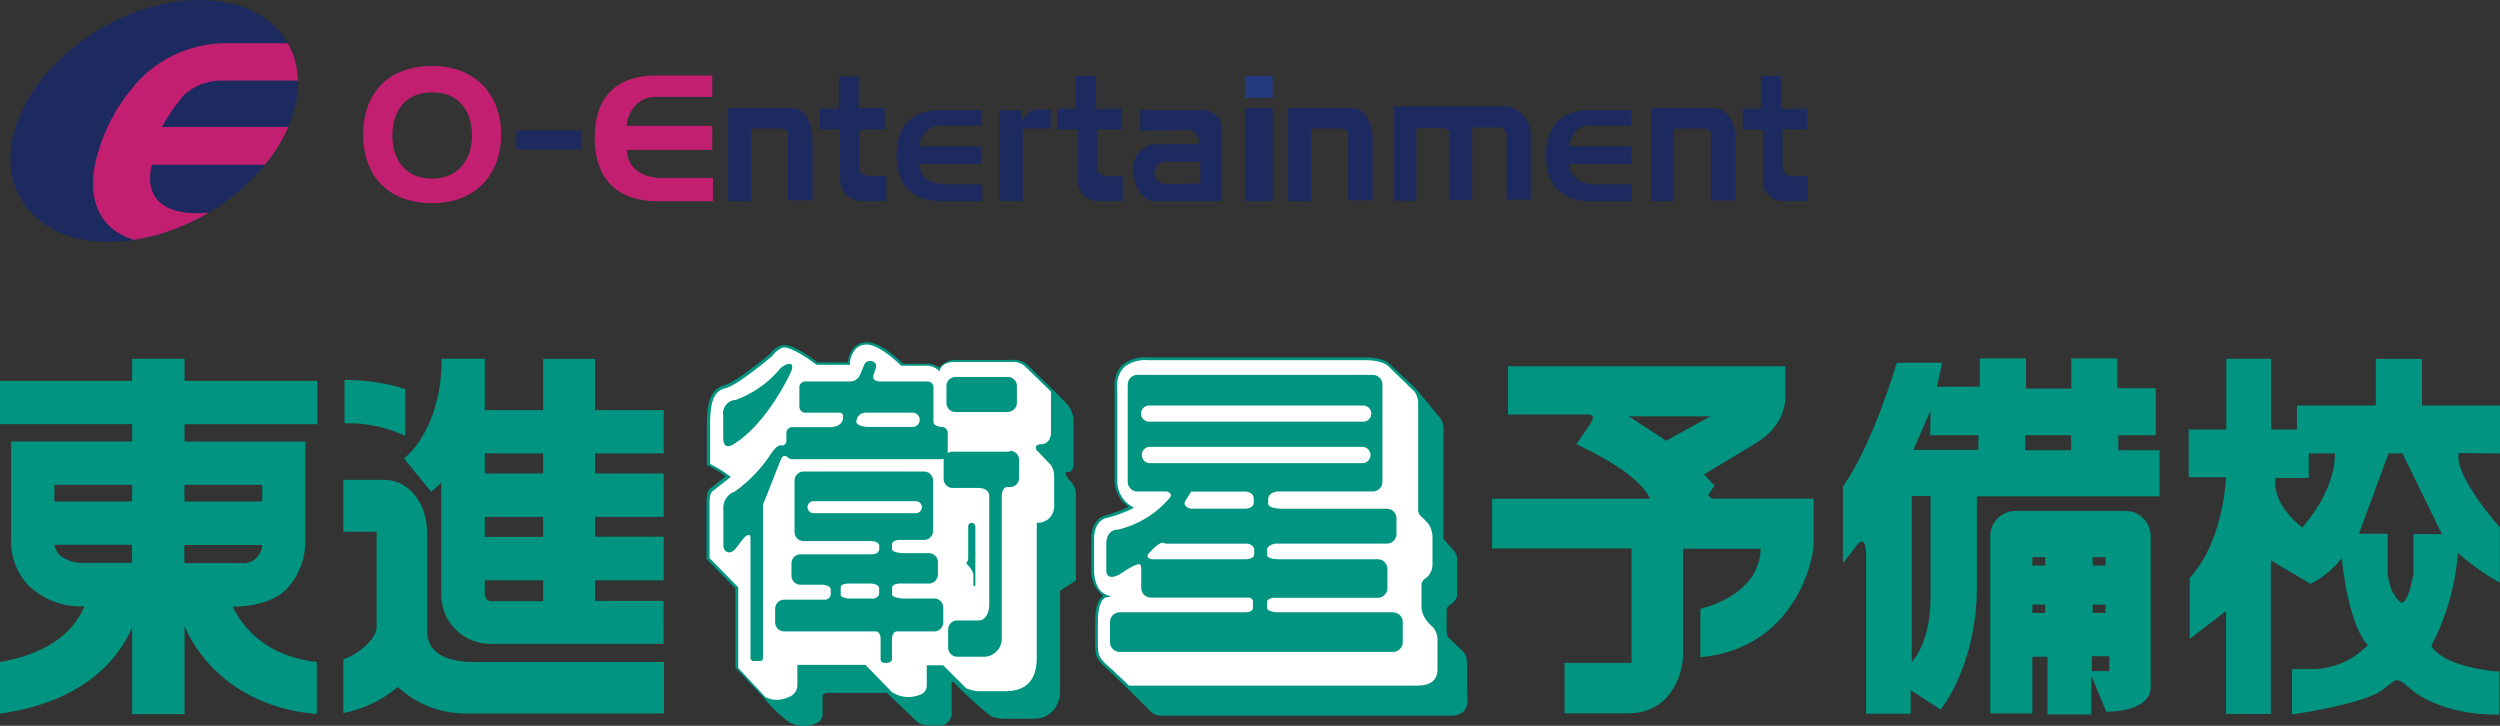 <svg xmlns="http://www.w3.org/2000/svg" viewBox="0 0 275.69 80.04"><rect x="0" y="0" width="275.69" height="80.04" fill="#333333" stroke="none"/><defs><style>.cls-1{fill:#03629e;}.cls-2{fill:#fff;}.cls-3{fill:#1c2a5f;}.cls-4{fill:#c21f71;}.cls-5{fill:#233a7f;}.cls-6{fill:#009481;}</style></defs><g id="Layer_2" data-name="Layer 2"><g id="design"><path class="cls-1" d="M29.08,20.52c.08.19.16.38.23.57C29.24,20.9,29.16,20.71,29.08,20.52Z"/><path class="cls-2" d="M29.31,21.09s0,0,0,.06Z"/><rect class="cls-3" x="56.95" y="14.4" width="7.11" height="2.1"/><path class="cls-4" d="M78.55,10.68V8.33H72.41c-1.1,0-6.83-.11-6.83,6.86,0,5,3,7,6.9,7h6.14V19.62h-5.9c-.62,0-3.57-.34-3.57-3.09h9.4V13.87H69.08s.31-3.19,3.26-3.19h6.21"/><path class="cls-3" d="M108.27,13.84v-1.7h-4.45c-.8,0-4.95-.08-4.95,5,0,3.66,2.16,5.05,5,5.05h4.45V20.32H104c-.44,0-2.59-.24-2.59-2.24h6.82V16.16h-6.86s.22-2.32,2.36-2.32h4.5"/><path class="cls-3" d="M179.89,13.84v-1.7h-4.45c-.8,0-4.95-.08-4.95,5,0,3.66,2.16,5.05,5,5.05h4.45V20.32h-4.28c-.45,0-2.59-.24-2.59-2.24h6.82V16.16H173s.23-2.32,2.37-2.32h4.5"/><path class="cls-3" d="M80.3,22.16V11.92h6.93c1.37,0,2.37,1.51,2.37,3.29v6.88H86.9V15a.68.68,0,0,0-.75-.82H82.83v8H80.3"/><path class="cls-3" d="M142.05,22.16V11.92H149c1.36,0,2.37,1.51,2.37,3.29v6.88h-2.71V15a.67.67,0,0,0-.75-.82h-3.32v8h-2.52"/><path class="cls-3" d="M182.08,22.16V11.92H189c1.36,0,2.37,1.51,2.37,3.29v6.88h-2.71V15a.67.67,0,0,0-.74-.82h-3.32v8h-2.53"/><path class="cls-3" d="M92.61,14.26H90.4V12h2.09V8.43h2.2V11.9h2.88v2.36H95.38c-.3,0-.61,0-.61.79v3.64c0,.28.37.72,1.16.72h1.81v2.75H94.83s-2.22-.06-2.22-2.87v-5"/><path class="cls-3" d="M112.78,22.16h-2.61v-10h2.44v1.17s1-1.24,1.48-1.24h1.78v2.1h-3.09v8"/><path class="cls-3" d="M118.8,14.31h-2.19V12h2V8.36h2.26V12h2.84v2.27H121v4.15c0,.51.31,1,1.16,1h1.65v2.75h-2.6a2.22,2.22,0,0,1-2.37-2.34V14.31"/><path class="cls-3" d="M194.37,14.31h-2.19V12h2V8.36h2.26V12h2.84v2.27h-2.71v4.15c0,.51.31,1,1.16,1h1.65v2.75h-2.6a2.22,2.22,0,0,1-2.37-2.34V14.31"/><path class="cls-3" d="M132.37,20.23l-3.9.08s-1.17-.22-1.17-1.18a1.25,1.25,0,0,1,1.14-1.29h3.93v2.39m.36-8.09h-7v2.3l5-.11c1.81,0,1.45,1.57,1.45,1.57h-4.76A2.61,2.61,0,0,0,125,18.81c0,2,1.26,3.35,2.08,3.35h7.65V14.49C134.71,12.09,132.73,12.14,132.73,12.14Z"/><rect class="cls-3" x="137.29" y="11.93" width="3.05" height="10.23"/><path class="cls-3" d="M166.15,21.85v-7s-.1-.8-.8-.8h-3v8h-2.47V14.8a.71.71,0,0,0-.69-.66h-3l0,8h-2.45V11.75h12.59A3.17,3.17,0,0,1,168.79,15v7h-2.65"/><path class="cls-4" d="M47.66,19.7c-3,0-4.39-2.13-4.39-4.76s1.39-4.76,4.39-4.76,4.39,2.13,4.39,4.76-1.51,4.76-4.39,4.76m0-12.42c-5.2,0-7.62,3.38-7.62,7.56s2.42,7.56,7.62,7.56c5,0,7.61-3.39,7.61-7.56S52.66,7.28,47.66,7.28Z"/><rect class="cls-5" x="137.29" y="8.38" width="3.05" height="2.41"/><path class="cls-3" d="M31.69,4.66c3.31,5.6-.58,14-8.69,18.81S5.64,27.61,2.33,22,2.92,8,11,3.21,28.38-.93,31.69,4.66"/><path class="cls-4" d="M20.12,10.64a6.08,6.08,0,0,1,4.29-1.75h8.44a8.7,8.7,0,0,0-1.11-4.12H25.38a13.42,13.42,0,0,0-9.55,3.59,19.5,19.5,0,0,0-5,8.41c-.82,2.63-1.56,7.89,3.93,9.68a22.93,22.93,0,0,0,8.24-3h0c-8.25.7-6.23-5.29-6.23-5.29H29.22A17.58,17.58,0,0,0,31.79,14H17.84a25,25,0,0,1,2.28-3.33"/><path class="cls-6" d="M6,60.07h8.55v2H9.38a4.05,4.05,0,0,1-2.78-.82A2.23,2.23,0,0,1,6,60.07m8.55-4.77H6V53.46h8.59Zm5.78-1.84h8.59V55.3H20.35Zm6.2,8.64h-6.2v-2h8.57A2.09,2.09,0,0,1,26.55,62.1ZM34.94,73c-4.31-.45-7.67-2.7-9.27-6.11,3.28,0,5.13-1.08,6-2a7.77,7.77,0,0,0,2-5.28V48.69H20.35V46.78H35V42H20.35V39.57H14.57V42H0v4.77H14.57v1.91H1.22V59.63a7.12,7.12,0,0,0,1.9,4.91,8.25,8.25,0,0,0,6.2,2.32C7.58,70.87,3.52,72.39,0,73v5.69c6.56-.88,12.13-3.92,14.57-9.5v9.56h5.78V69.05c2.45,5.51,7.81,9.17,14.59,9.68Z"/><path class="cls-6" d="M38,46.69a14.56,14.56,0,0,1,6.69,1.38V42.91a21.21,21.21,0,0,0-6.7-1v4.77"/><path class="cls-6" d="M53.46,50H59.9v2.21H53.46Zm0,7H59.9v2.21H53.46Zm6.44,9.3H54.17c-.35,0-.58-.23-.71-.67V64H59.9ZM73.19,50V45.23H65.62V39.58H59.9v5.65H53.46V39.56l-4.77,0c.07,5.24-2,9.28-4.14,11l3,3.67a12.09,12.09,0,0,0,1.11-1V65.66A5.41,5.41,0,0,0,54.17,71h19V66.27H65.62V64h7.57V59.18H65.62V57h7.57V52.21H65.62V50Z"/><path class="cls-6" d="M47.1,69.52V58.76c0-3.32-2.06-5.84-4.71-5.84H37.86v5.72h3.67V69.25c0,1-1.67,2.75-3.67,3.47v5.91a13.09,13.09,0,0,0,6-2.88,11.06,11.06,0,0,0,7.8,2.93H73.22V73h-21c-3.28,0-5.12-1.18-5.12-3.43"/><path class="cls-6" d="M183.74,48.6l4.88-2.69h-9l4.11,2.69m-9.89.35s1.35-1.9,1.63-2.38.3-.83-.28-.86h-8.9V40.39h30.58v3.47s.19,3-3.34,5.07l-5.62,3.39,1.15,1.22-.7,1.09.45.36H200v5c0,1.67-2,11.5-12.49,12.49V67.13s6.52-1.35,6.65-6.62H185.6V72.37c0,1.12-.86,6.29-6.07,6.29h-7V73.1h7.39V60.48H164.54V55h17.4S181.3,52.45,173.85,49Z"/><path class="cls-6" d="M212.89,54.69h-2.07V73s2.07-2,2.07-7.09V54.69m0-9.41L211,49.61h7.17V48h-5.32Zm10.44,4.37h5.07V48h-5.07Zm-9.73-7h4.73V39.53h5.08v3.32h5V39.53h5.07v3.28h4.25V48h-4.13v1.65h4.54v5.08H218v10c0,8.7-4,13.52-4,13.52l-3.3-2.14v2.6h-4.91V61.33c0-2.85-1.12-1.08-1.12-1.08l-1.44,1.86V53.65c3.39-4.82,5.94-13.65,5.94-13.65h5Z"/><path class="cls-6" d="M230.68,74h1.92V72.36h-1.92Zm.09-6.41h1.42v-.92h-1.42Zm0-5.22h1.42v-.93h-1.42Zm-6.65,5.22h1.42v-.92h-1.42Zm0-5.22h1.42v-.93h-1.42Zm8.17,16.14-1.67-4v4.27h-4.83V72.42h-1.67v6.25h-4.64V59.14a2.8,2.8,0,0,1,2.81-2.8h12.08a2.8,2.8,0,0,1,2.8,2.8v16.6C237.17,78.6,232.29,78.48,232.29,78.48Z"/><path class="cls-6" d="M263.3,63.16v-4.3h-3.17L263.4,50h1.54l4.34,8.9h-3.13v4.3s-.49,3.27-1.34,3.27c0,0-1.23-.69-1.51-3.27m-9.37-5s-3.41-2.43-3-5.49h3.67V50h2.88C257.51,51.08,257.26,54.22,253.93,58.11ZM275.69,50V44.71h-8.6V39.58H262v5.13H253.3v2.66h-2.85v-7.8h-4.94v7.8h-4.15v5.25h4.12s-.25,7.05-4,11.1v6.72l4-3.06V78.73h4.94V61.79l4.35,2.59a9.62,9.62,0,0,0,3.47-2.85s.66,7.3,2.88,9.61a8.67,8.67,0,0,1-5.73,2.64h-2.63v5s7.89-1.1,10-2.73c1.65-1.24,1.44-1.48,3.08-.07,1.28,1.11,4.47,2.87,9.77,2.83V74.06s-6-.36-7.5-2.84A26.42,26.42,0,0,0,271.05,61a29.19,29.19,0,0,0,4.62,3.26V58.15s-5.08-5.66-4.52-8.19Z"/><path class="cls-6" d="M118.65,64l0-9.67A2.36,2.36,0,0,0,118,53a1.66,1.66,0,0,1-.49-.78.07.07,0,0,1,0-.05c0-.07.14-.11.32-.12s.56-.14.56-1V46.51a3.09,3.09,0,0,0-.65-1.89s-.91-.91-1.45-1.47v0l-2.81-2.72a2.22,2.22,0,0,0-1.9-.74h-6.13a2.17,2.17,0,0,0-1.86.85,2.41,2.41,0,0,0-1.51-.43h-2.5c-.27-.26-2.42-2.37-3.93-2.37a2,2,0,0,0-1.35.47,2.54,2.54,0,0,0-.78,1.75H90.15c-.27-.2-2.59-2-3.62-1.89,0,0-.65-.23-1.67,1,0,0-3.68,3.07-4.91,3.39-1.43.37-2,1.55-2,4.35v4.51l.09,0a14.42,14.42,0,0,1,2,1.19l-1.53,1.2c-.4.31-.6.53-.6,1.75v6.18S81,64.81,81.1,64.89v8.73l3.05,3.23a13.88,13.88,0,0,0,3,2.87,3.56,3.56,0,0,0,3,0,1.11,1.11,0,0,0,.56-1v-2s0-.31.64-.31H97.8l3.36,3.2s.37.41,1.47.39h1.31a1.41,1.41,0,0,0,1-1.44v-3a.64.64,0,0,1,.06-.39s.1,0,.36.27,3.51,3.48,4.23,3.67a5.74,5.74,0,0,0,1.45.15H114a2.85,2.85,0,0,0,2.07-.82,3.18,3.18,0,0,0,.83-2.29s0-10.15,0-11L118.65,64"/><path class="cls-6" d="M161.78,76.45V73.11a1.82,1.82,0,0,0-.44-1.27l-1.52-1.47c-.09,0-.29-.14-.29-1v-2.1a.61.61,0,0,1,.26-.49s.89-.45.89-1.22V61.77a1.37,1.37,0,0,0-.39-1.08l-1.12-1.28V47.69a2.12,2.12,0,0,0-.55-1.83l-2.23-2.69a1.27,1.27,0,0,0-.1-.12l-.15-.19h0l-2.76-2.59s-.56-.86-2.83-.86H126.59a3.91,3.91,0,0,0-2.77.8,3,3,0,0,0-.91,2.34V53.1a3.56,3.56,0,0,0,1.57,2.8,23.12,23.12,0,0,1-2.46.92s-1.68.19-1.68,2.67v3.38a3.42,3.42,0,0,0,1.32,2.83c-.35.22-.89.88-.89,2.86v2.26c0,1.56.1,1.9,1.54,3.14l1.61,1.55h0L127,78.57a1.71,1.71,0,0,0,1,.35h32.05a2,2,0,0,0,1.33-.45,1.58,1.58,0,0,0,.45-1.19c0-.6,0-.77-.05-.83"/><path class="cls-2" d="M90.09,40.23h3.65v-.14a2.41,2.41,0,0,1,.7-1.69A1.72,1.72,0,0,1,95.6,38c1.46,0,3.74,2.3,3.77,2.33l0,0H102a1.92,1.92,0,0,1,1.42.45l.16.18.09-.23c.38-.91,1.67-.82,1.69-.82h6.14a2,2,0,0,1,1.67.62s2.49,2.42,2.73,2.66v4.45c0,1.32-1,1.34-1,1.34-.26,0-.59.06-.67.3a.31.31,0,0,0,0,.1c0,.24.26.46.35.53l1.33,1.4a2.4,2.4,0,0,1,.34,1.31v3a2,2,0,0,1-.54,1.53,1.9,1.9,0,0,1-1.22.5h-.16V72.55c0,2.44-1.16,3.67-3.44,3.67h-3a3.64,3.64,0,0,1-1.35-.33S104,73.36,104,73.36l0,0H102.2v2.26a1.07,1.07,0,0,1-.77,1,3.31,3.31,0,0,1-3.07-.3l-2.92-3H87.93v2.31a1.4,1.4,0,0,1-1,1.25,2.84,2.84,0,0,1-2.52,0l-3-3.22V64.77l-3.16-3.22v-6c0-1.13.18-1.26.48-1.5l1.86-1.46-.16-.12a13.21,13.21,0,0,0-2.12-1.3V46.8c0-2.63.47-3.72,1.72-4s4.91-3.35,5.06-3.48c.89-1.09,1.4-1,1.4-1,.86,0,2.83,1.34,3.52,1.88l0,0h0"/><path class="cls-2" d="M122.52,73.74c-1.41-1.22-1.45-1.49-1.45-2.92V68.56c0-2.51.89-2.68.9-2.68l.56-.09-.53-.2c-1.28-.5-1.35-2.32-1.35-2.75V59.49c0-2.2,1.38-2.37,1.43-2.38a15,15,0,0,0,2.75-1l.21-.14-.22-.12a3.23,3.23,0,0,1-1.61-2.7V42.56a2.73,2.73,0,0,1,.81-2.11,3.74,3.74,0,0,1,2.55-.73h24c2.07,0,2.59.74,2.6.74S156,43.2,156,43.2a2.19,2.19,0,0,1,.39,1.36V56.29a1,1,0,0,0,.47.77h0l.66.71a2.67,2.67,0,0,1,.45,1.58v2.93a2,2,0,0,1-.61,1.38c-.53.33-.6.64-.6.79a.54.54,0,0,0,0,.08v2.58A3.09,3.09,0,0,0,157.85,69l.28.31a2.1,2.1,0,0,1,.39,1.31v3.15c0,1.26-.74,1.84-2.34,1.84l-31.68,0c-.08-.09-2-1.91-2-1.91"/><path class="cls-6" d="M127,61.67s-.8-.15-.29-.67c0,0,1-1.18,1.54-1.15a1.15,1.15,0,0,0,.46.1h8.9c.28.07.69.26.7.69v.51s0,.52-1,.52H127M138.26,55v.46s0,.63-1,.63h-6s-.93-.25-.53-.88c.26-.4.52-.84.63-1h6C137.62,54.23,138.26,54.37,138.26,55Zm-11.54-3.93a.9.9,0,0,1,0-1.79h23.61a.9.9,0,0,1,0,1.79Zm0-6.35h23.61a.89.89,0,1,1,0,1.78H126.72a.89.89,0,0,1,0-1.78Zm26.9,22.8H141c-.48,0-1.27-.1-1.27-.5V66.3s0-.21.6-.38h11.55A1.07,1.07,0,0,0,153,64.85v-2.1a1.08,1.08,0,0,0-1.08-1.08H141c-.49,0-1.29-.1-1.27-.49v-.59s0-.48.92-.64h12.27A1.07,1.07,0,0,0,154,58.87v-1.7a1.07,1.07,0,0,0-1.07-1.07h-11.6c-.08,0-1.48,0-1.48-.58v-.45s-.06-.79,1.09-.87h10.43a1.07,1.07,0,0,0,1.08-1.07V42.41a1.07,1.07,0,0,0-1.08-1.07H125.44a1.08,1.08,0,0,0-1.08,1.07V53.13a1.08,1.08,0,0,0,1.08,1.07h3.24c.31.1.59.3.34.67a10.78,10.78,0,0,1-5.71,3.53S122,58.3,122,60v3s0,1.13,1.48.33c0,0,1.89-1.32,2.18-1.07,0,0,.19-.15.19.57v2a1.07,1.07,0,0,0,1.07,1.07H137.8c.19.1.36.2.37.4V67s.08.52-.92.52H123.49a1.07,1.07,0,0,0-1.08,1.07v2.22a1.08,1.08,0,0,0,1.08,1.08h30.13a1.08,1.08,0,0,0,1.07-1.08V68.6A1.07,1.07,0,0,0,153.62,67.53Z"/><path class="cls-6" d="M81.14,44.1a1.47,1.47,0,0,0-1.39,1.68v2.45c0,.8.29,1.44,1.46.54,0,0,3-1.69,5.9-7.51.8-1.6-.46-1.22-1.08-.61a11.45,11.45,0,0,1-4.89,3.45"/><path class="cls-6" d="M92.71,65.59s0-.52,0-.69-.09-.55,1-.55h2.36s.89.05.88.55v.54s0,.41-.55.56H93.48c-.38-.07-.77-.17-.77-.41m-3-9a.66.66,0,1,1,0-1.32H101a.66.66,0,1,1,0,1.32ZM103,66H99.44c-.43-.06-1.07-.15-1.07-.46,0,0,0-.39,0-.56s-.1-.63,1-.63h3.06a1,1,0,0,0,1-1V62a1,1,0,0,0-1-1h-2.6c-.14,0-1.46,0-1.46-.46v-.37c0-.16-.1-.63,1-.63h2.53a1,1,0,0,0,1-1V53a1,1,0,0,0-1-1H88.62a1,1,0,0,0-1,1v5.67a1,1,0,0,0,1,1h7.46s.89,0,.88.55v.35s0,.56-.89.56H88.28a1,1,0,0,0-1,1v1.35a1,1,0,0,0,1,1h2.45s.89.05.88.55v.54s0,.41-.56.56H86.48a1,1,0,0,0-1,1v1.5a1,1,0,0,0,1,1H96.59c.26,0,.52.29.52.84v2.19c0,.25.11.45.6.45,0,0,.64,0,.65-.41,0-.21,0-2.24,0-2.24s0-.82.58-.83c1.79,0,4.08,0,4.08,0a1,1,0,0,0,1-1V67A1,1,0,0,0,103,66Z"/><path class="cls-6" d="M111.14,45.42a1,1,0,0,0,1-1V42.57a1,1,0,0,0-1-1h-5.77a1,1,0,0,0-1,1v1.87a1,1,0,0,0,1,1h5.77"/><path class="cls-6" d="M111.34,49.81h-6.28a1,1,0,0,0-1,1v2a1,1,0,0,0,1,1H108s1.09,0,1.09.93v12c0,.3-.14,1.7-1.22,1.68h-2.31a1,1,0,0,0-1,1v2a1,1,0,0,0,1,1h2.73a2,2,0,0,0,2.18-2.11V54.71s0-1,.61-1h.3a1,1,0,0,0,1-1v-2a1,1,0,0,0-1-1"/><path class="cls-6" d="M107.55,58.05a.39.39,0,0,0-.39-.39.38.38,0,0,0-.39.39v3.49h0s0,.42-.25.55c0,0,.82.77.82,1.32v1.12s0,.09.12.09a.09.09,0,0,0,.1-.09V58.05"/><path class="cls-6" d="M100.7,47.08H95.85c-.62,0-1.58-.16-1.39-.75a1,1,0,0,1,1-.82h5.26a.79.79,0,0,1,0,1.57m3.18,0h-.12s-.84-.06-.84-.56v-3.8a.65.65,0,0,0-.65-.65H97.16c-1.07,0-.86-.65-.86-.65.1-.24.27-.81.27-.81a.56.56,0,0,0-.35-.76.72.72,0,0,0-.9.33s-.11.31-.45,1.08a1.21,1.21,0,0,1-1.07.81h-5a.65.65,0,0,0-.65.65v2.14a.66.66,0,0,0,.65.65H92.6c.2,0,.44.16.37.59,0,0,0,1-1.45,1H87.38a.65.65,0,0,0-.66.65V50a.61.61,0,0,0,.11.35.6.6,0,0,1-.11-.33V48.62c0,.33-.3.55-.44.51-.33-.1-.7.1-1.24.88a15.69,15.69,0,0,1-4,4.19,1.92,1.92,0,0,0-1.27,2v3.91c0,.81.75,1.15,1.39.34.27-.35.53-.69.77-1s.83-.83.83-.07V72.56a.33.33,0,0,0,.33.33h.73a.32.32,0,0,0,.32-.33V55.62c.56-1.29,1.14-2.92,2-5,.19-.44.46-.34.67-.26a.67.67,0,0,0,.55.28h16.5a.65.65,0,0,0,.65-.65V47.73A.65.65,0,0,0,103.88,47.08Z"/></g></g></svg>